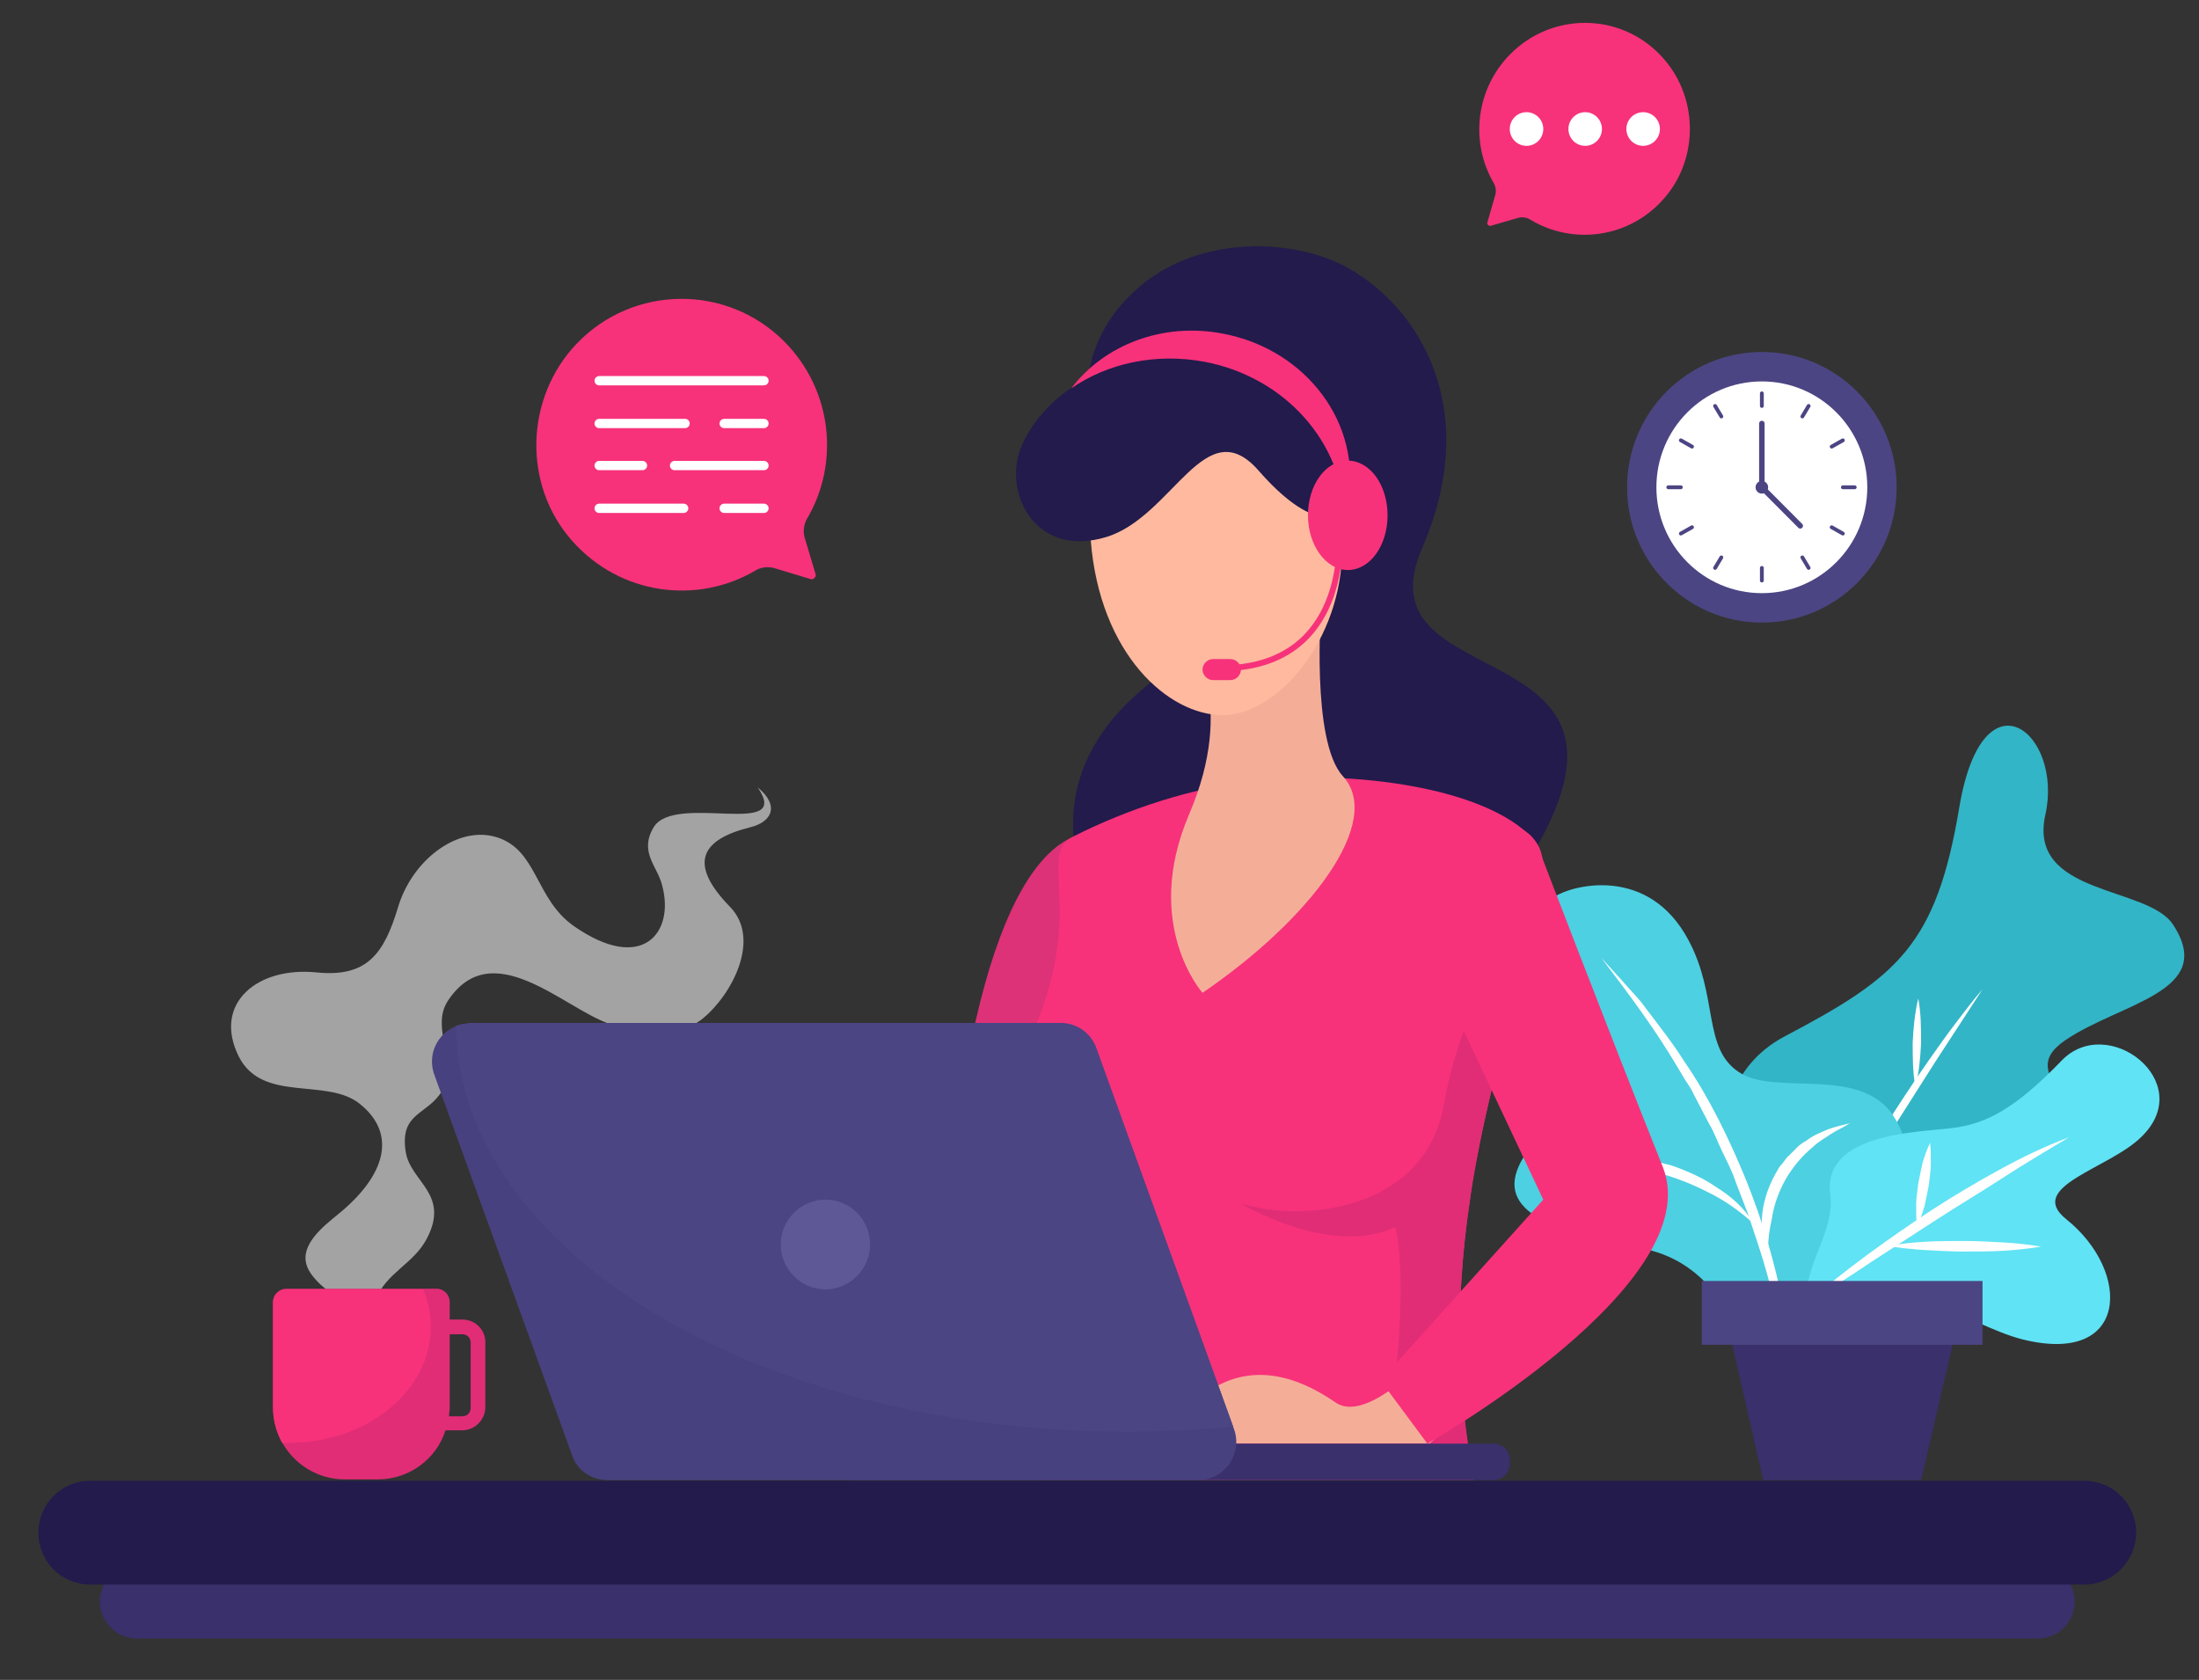 <svg width="394" height="301" viewBox="0 0 394 301" fill="none" xmlns="http://www.w3.org/2000/svg">
<rect x="0" y="0" width="394" height="301" fill="#333333" stroke="none"/>
<path d="M322.18 230.147C311.295 228.263 299.534 196.354 319.803 185.675C340.072 174.997 346.954 169.344 351.083 144.47C355.337 119.596 369.725 131.405 366.472 145.978C363.219 160.55 384.865 158.666 389.369 165.701C397.252 177.761 379.86 179.645 369.976 186.429C360.091 193.213 377.733 197.987 370.726 209.544C363.845 221.102 340.823 233.413 322.18 230.147Z" fill="#32B5C6"/>
<path d="M321.18 229.77L325.058 222.987L328.937 216.203C331.565 211.68 334.317 207.283 337.07 202.886C339.822 198.49 342.7 194.093 345.703 189.821C347.204 187.686 348.706 185.55 350.332 183.414C351.959 181.279 353.46 179.269 355.212 177.259C354.461 178.389 353.836 179.394 353.085 180.525L350.958 183.791C349.582 185.927 348.08 188.188 346.704 190.324L338.321 203.515C335.568 207.912 332.691 212.308 329.813 216.705C327.06 221.228 324.183 225.625 321.18 229.77Z" fill="white"/>
<path d="M332.314 211.806C336.568 210.173 340.948 209.042 345.452 208.037C349.831 207.032 354.335 206.153 358.84 205.65C354.586 207.284 350.206 208.414 345.702 209.419C341.323 210.424 336.944 211.304 332.314 211.806Z" fill="white"/>
<path d="M343.2 194.846C342.699 192.208 342.699 189.444 342.699 186.806C342.824 184.168 343.075 181.53 343.7 178.892C344.201 181.53 344.201 184.294 344.201 186.932C344.076 189.57 343.825 192.208 343.2 194.846Z" fill="white"/>
<path d="M325.684 246.102C325.684 246.102 319.553 234.167 330.063 226.504C340.448 218.841 345.078 208.916 339.197 199.871C333.191 190.826 317.927 196.479 311.546 192.083C305.04 187.811 307.917 178.515 302.537 168.465C295.405 155.023 281.767 158.54 278.514 160.676C275.261 162.812 269.631 169.093 277.013 181.279C284.52 193.464 279.015 197.736 273.009 207.283C267.128 216.831 277.513 220.6 294.404 223.74C311.295 227.007 314.173 247.735 314.173 247.735L325.684 246.102Z" fill="#4DD0E1"/>
<path d="M321.306 258.036C321.181 254.016 320.806 250.122 320.305 246.227C319.68 242.333 319.054 238.439 318.178 234.544C317.302 230.65 316.301 226.881 315.05 223.112L313.173 217.459L311.046 211.931C310.421 210.047 309.545 208.288 308.669 206.529C307.793 204.771 307.168 202.886 306.167 201.253L303.414 195.977C303.039 195.098 302.413 194.218 301.913 193.464L300.411 190.952C296.407 184.168 291.653 177.887 286.898 171.605C288.275 173.113 289.526 174.495 290.902 176.002C292.153 177.51 293.655 178.892 294.781 180.525C297.158 183.666 299.661 186.806 301.788 190.198C306.292 196.731 309.795 204.017 312.798 211.303C315.801 218.715 318.053 226.378 319.555 234.167C320.305 238.062 320.806 242.082 321.181 245.976C321.556 250.122 321.682 254.142 321.306 258.036Z" fill="white"/>
<path d="M314.174 219.217C311.922 217.207 309.544 215.448 306.917 214.066C304.289 212.685 301.662 211.554 298.909 210.674C297.533 210.298 296.157 209.795 294.655 209.669C293.905 209.544 293.279 209.293 292.528 209.293C291.777 209.167 291.027 209.041 290.401 209.041C289.65 208.916 288.9 208.916 288.149 208.79L285.897 208.539C284.395 208.413 282.894 208.413 281.393 208.288C282.894 208.036 284.395 207.785 285.897 207.534C287.398 207.534 288.9 207.283 290.401 207.408C293.404 207.408 296.532 208.036 299.41 208.79C302.288 209.795 305.165 211.051 307.668 212.81C310.295 214.443 312.672 216.579 314.174 219.217Z" fill="white"/>
<path d="M316.802 226.629C315.801 224.117 315.551 221.227 315.676 218.464C315.801 215.7 316.677 212.936 318.053 210.424L318.554 209.544C318.679 209.293 318.929 208.916 319.18 208.665C319.68 208.162 319.93 207.534 320.556 207.032L322.057 205.524C322.558 205.022 323.183 204.645 323.809 204.268C324.935 203.389 326.311 202.886 327.437 202.384C328.689 201.881 330.065 201.63 331.441 201.253C330.315 202.007 329.064 202.509 327.938 203.263C326.812 204.017 325.686 204.645 324.81 205.524C322.808 207.157 321.181 209.167 319.93 211.303C318.679 213.564 317.803 215.951 317.428 218.589C316.802 221.227 316.677 223.866 316.802 226.629Z" fill="white"/>
<path d="M362.22 239.946C381.488 244.845 381.988 227.886 370.227 218.464C362.845 212.559 377.985 209.419 383.74 203.64C393.75 193.841 377.609 181.404 369.351 190.072C360.968 198.74 355.838 201.379 349.708 202.132C343.577 202.886 326.436 203.012 327.937 214.067C328.813 220.851 322.932 226.755 323.808 233.664C341.575 227.509 352.085 237.308 362.22 239.946Z" fill="#60E3F4"/>
<path d="M323.682 233.539C330.688 227.383 338.321 221.981 346.078 216.831C349.957 214.318 353.96 211.931 358.089 209.67C362.218 207.409 366.347 205.399 370.726 203.766C366.723 206.153 362.719 208.539 358.84 211.052C354.961 213.564 350.958 215.951 347.079 218.464L335.443 226.001C331.564 228.64 327.56 231.152 323.682 233.539Z" fill="white"/>
<path d="M343.449 219.72C343.324 218.464 343.324 217.082 343.324 215.826C343.324 214.569 343.574 213.313 343.7 212.057C343.95 210.801 344.2 209.544 344.45 208.414C344.826 207.157 345.201 206.027 345.827 204.771C345.952 206.027 345.952 207.409 345.952 208.665C345.952 209.921 345.701 211.177 345.576 212.434C345.326 213.69 345.076 214.946 344.826 216.077C344.45 217.333 344.075 218.589 343.449 219.72Z" fill="white"/>
<path d="M338.195 223.238C340.447 222.861 342.825 222.61 345.077 222.484C347.329 222.358 349.706 222.358 351.958 222.358C354.211 222.358 356.588 222.484 358.84 222.61C361.092 222.735 363.469 222.987 365.721 223.363C363.469 223.74 361.092 223.992 358.84 224.117C356.588 224.243 354.211 224.243 351.958 224.243C349.706 224.243 347.329 224.117 345.077 223.992C342.825 223.866 340.447 223.615 338.195 223.238Z" fill="white"/>
<path d="M344.201 265.196H315.924L309.418 236.805H350.832L344.201 265.196Z" fill="#39306C"/>
<path d="M355.212 229.519H304.914V240.951H355.212V229.519Z" fill="#4B4583"/>
<g opacity="0.74">
<path opacity="0.74" d="M67.188 233.036C69.19 228.011 74.07 226.504 76.447 221.981C80.701 213.941 73.569 211.806 72.693 206.404C71.567 199.243 76.572 199.871 79.199 195.474C82.202 190.324 77.072 184.293 80.2 179.394C88.083 167.334 100.845 180.525 109.103 183.414C114.233 185.173 121.865 185.801 125.869 182.535C131.124 178.263 136.379 168.339 130.874 162.56C122.991 154.52 125.869 150.374 134.377 148.239C138.13 147.359 139.882 144.47 135.753 141.078C142.134 150.374 120.864 141.958 117.11 148.239C114.483 152.636 117.736 155.148 118.612 158.54C120.989 167.083 115.109 174.495 102.847 165.952C95.84 161.053 96.341 152.259 88.959 149.998C81.952 147.862 73.819 154.143 71.317 162.56C68.814 170.851 65.812 175.123 56.803 174.243C46.168 173.113 38.035 179.771 42.79 189.319C47.044 197.735 58.68 192.962 64.56 197.861C71.192 203.263 69.065 210.675 60.557 217.584C57.929 219.72 53.8 222.986 54.926 226.629C55.552 229.016 59.806 232.785 62.559 232.911L67.188 233.036Z" fill="white"/>
</g>
<path d="M82.827 236.428H80.575V233.287C80.575 232.031 79.574 230.9 78.198 230.9H51.297C50.046 230.9 48.92 231.905 48.92 233.287V252.131C48.92 259.292 54.675 265.071 61.807 265.071H67.688C73.318 265.071 78.198 261.428 79.824 256.277H82.827C85.079 256.277 86.956 254.392 86.956 252.131V240.448C86.956 238.312 85.204 236.428 82.827 236.428ZM84.329 252.257C84.329 253.136 83.703 253.764 82.827 253.764H80.45C80.45 253.262 80.575 252.759 80.575 252.257V239.066H82.827C83.703 239.066 84.329 239.694 84.329 240.574V252.257Z" fill="#E02D76"/>
<path d="M77.197 237.685C77.197 235.298 76.696 233.036 75.82 231.026H51.297C50.046 231.026 48.92 232.031 48.92 233.413V252.257C48.92 254.518 49.545 256.654 50.547 258.538C50.922 258.538 51.297 258.538 51.672 258.538C65.811 258.538 77.197 249.242 77.197 237.685Z" fill="#F7327A"/>
<path d="M365.096 293.588H24.522C20.893 293.588 17.891 290.573 17.891 286.93C17.891 283.286 20.893 280.271 24.522 280.271H365.096C368.725 280.271 371.727 283.286 371.727 286.93C371.727 290.698 368.725 293.588 365.096 293.588Z" fill="#39306C"/>
<path d="M373.48 283.915H16.14C11.01 283.915 6.881 279.769 6.881 274.619C6.881 269.468 11.01 265.322 16.14 265.322H373.48C378.61 265.322 382.739 269.468 382.739 274.619C382.739 279.644 378.61 283.915 373.48 283.915Z" fill="#221B4C"/>
<path d="M315.675 111.556C329.012 111.556 339.823 100.701 339.823 87.31C339.823 73.92 329.012 63.065 315.675 63.065C302.339 63.065 291.527 73.92 291.527 87.31C291.527 100.701 302.339 111.556 315.675 111.556Z" fill="#4B4583"/>
<path d="M315.674 106.28C326.109 106.28 334.567 97.787 334.567 87.31C334.567 76.834 326.109 68.341 315.674 68.341C305.24 68.341 296.781 76.834 296.781 87.31C296.781 97.787 305.24 106.28 315.674 106.28Z" fill="white"/>
<path d="M315.676 87.311V75.879" stroke="#4B4583" stroke-width="0.978" stroke-miterlimit="10" stroke-linecap="round" stroke-linejoin="round"/>
<path d="M315.676 87.311L322.557 94.22" stroke="#4B4583" stroke-width="0.978" stroke-miterlimit="10" stroke-linecap="round" stroke-linejoin="round"/>
<path d="M315.676 104.019V101.758" stroke="#4B4583" stroke-width="0.684" stroke-miterlimit="10" stroke-linecap="round" stroke-linejoin="round"/>
<path d="M324.058 101.757L322.932 99.873" stroke="#4B4583" stroke-width="0.684" stroke-miterlimit="10" stroke-linecap="round" stroke-linejoin="round"/>
<path d="M330.189 95.601L328.188 94.471" stroke="#4B4583" stroke-width="0.684" stroke-miterlimit="10" stroke-linecap="round" stroke-linejoin="round"/>
<path d="M332.316 87.311H330.189" stroke="#4B4583" stroke-width="0.684" stroke-miterlimit="10" stroke-linecap="round" stroke-linejoin="round"/>
<path d="M330.189 78.894L328.188 80.024" stroke="#4B4583" stroke-width="0.684" stroke-miterlimit="10" stroke-linecap="round" stroke-linejoin="round"/>
<path d="M324.058 72.737L322.932 74.622" stroke="#4B4583" stroke-width="0.684" stroke-miterlimit="10" stroke-linecap="round" stroke-linejoin="round"/>
<path d="M315.676 72.738V70.477" stroke="#4B4583" stroke-width="0.684" stroke-miterlimit="10" stroke-linecap="round" stroke-linejoin="round"/>
<path d="M308.419 74.622L307.293 72.737" stroke="#4B4583" stroke-width="0.684" stroke-miterlimit="10" stroke-linecap="round" stroke-linejoin="round"/>
<path d="M303.164 80.024L301.162 78.894" stroke="#4B4583" stroke-width="0.684" stroke-miterlimit="10" stroke-linecap="round" stroke-linejoin="round"/>
<path d="M301.162 87.311H298.91" stroke="#4B4583" stroke-width="0.684" stroke-miterlimit="10" stroke-linecap="round" stroke-linejoin="round"/>
<path d="M303.164 94.471L301.162 95.601" stroke="#4B4583" stroke-width="0.684" stroke-miterlimit="10" stroke-linecap="round" stroke-linejoin="round"/>
<path d="M308.419 99.873L307.293 101.757" stroke="#4B4583" stroke-width="0.684" stroke-miterlimit="10" stroke-linecap="round" stroke-linejoin="round"/>
<path d="M315.675 88.441C316.297 88.441 316.801 87.935 316.801 87.31C316.801 86.686 316.297 86.18 315.675 86.18C315.053 86.18 314.549 86.686 314.549 87.31C314.549 87.935 315.053 88.441 315.675 88.441Z" fill="#4B4583"/>
<path d="M140.509 61.18C130.249 50.879 113.483 51.004 103.349 61.557C94.09 71.23 93.589 86.808 102.473 96.858C111.106 106.656 124.994 108.415 135.504 102.134C136.38 101.631 137.506 101.506 138.632 101.757L145.264 103.767C145.764 103.893 146.265 103.39 146.139 102.888L144.138 96.23C143.887 95.224 144.012 94.094 144.513 93.089C150.519 83.039 149.142 69.848 140.509 61.18Z" fill="#F7327A"/>
<path d="M107.354 68.215H136.882" stroke="white" stroke-width="1.665" stroke-miterlimit="10" stroke-linecap="round" stroke-linejoin="round"/>
<path d="M129.75 75.878H136.882" stroke="white" stroke-width="1.665" stroke-miterlimit="10" stroke-linecap="round" stroke-linejoin="round"/>
<path d="M107.354 75.878H122.743" stroke="white" stroke-width="1.665" stroke-miterlimit="10" stroke-linecap="round" stroke-linejoin="round"/>
<path d="M120.867 83.415H136.882" stroke="white" stroke-width="1.665" stroke-miterlimit="10" stroke-linecap="round" stroke-linejoin="round"/>
<path d="M107.354 83.415H115.111" stroke="white" stroke-width="1.665" stroke-miterlimit="10" stroke-linecap="round" stroke-linejoin="round"/>
<path d="M129.75 91.079H136.882" stroke="white" stroke-width="1.665" stroke-miterlimit="10" stroke-linecap="round" stroke-linejoin="round"/>
<path d="M107.354 91.079H122.493" stroke="white" stroke-width="1.665" stroke-miterlimit="10" stroke-linecap="round" stroke-linejoin="round"/>
<path d="M195.062 73.617C195.062 73.617 192.434 61.934 203.57 51.884C214.705 41.834 232.097 42.713 241.481 47.989C253.743 54.773 265.879 72.738 254.744 98.365C243.733 123.993 294.281 113.441 277.265 148.113C260.374 182.786 230.971 158.792 220.461 173.239C209.951 187.686 173.416 149.872 204.571 123.616C235.976 97.109 197.314 97.235 195.062 73.617Z" fill="#221B4C"/>
<path d="M192.183 149.998C179.421 155.525 168.786 187.937 167.785 257.408H195.311C195.311 257.408 212.077 141.455 192.183 149.998Z" fill="#DD3178"/>
<path d="M226.342 139.697C241.481 138.189 266.13 140.702 274.888 150.5C276.89 152.636 276.89 156.782 275.764 162.309C272.01 182.158 255.119 221.354 264.128 265.197H185.428C185.428 265.197 192.935 231.027 188.681 220.223C183.926 207.912 179.798 196.731 184.427 186.429C195.062 162.937 185.553 153.264 192.309 149.872C201.818 145.099 213.58 140.953 226.342 139.697Z" fill="#F7327A"/>
<path d="M258.746 197.736C255.493 216.957 233.347 219.218 222.211 215.575C222.211 215.575 238.351 225.374 249.987 219.846C249.987 219.846 252.99 229.268 248.486 258.665H263C263 258.665 263 258.665 263 258.539C260.748 243.087 261.373 228.389 263.375 215.072C263.75 211.68 264.251 208.665 264.877 206.153C264.877 206.153 264.877 206.153 264.877 206.027C266.753 196.605 269.005 188.063 271.007 180.525C271.883 175.5 272.259 170.978 272.259 165.45C272.509 165.324 262.124 178.641 258.746 197.736Z" fill="#E02D76"/>
<path d="M259.622 238.941C259.622 238.941 245.859 255.901 239.228 251.253C230.47 245.223 223.213 245.223 217.332 248.74C211.326 252.383 208.949 258.665 208.949 258.665H256.119L269.882 246.73L259.622 238.941Z" fill="#F4AE98"/>
<path d="M275.388 151.254C275.388 151.254 287.525 183.037 297.909 209.042C306.292 230.021 255.744 258.664 255.744 258.664L247.361 247.357L276.514 214.946L258.747 177.258C258.747 177.258 248.362 156.656 264.127 149.369C272.761 145.224 275.388 151.254 275.388 151.254Z" fill="#F7327A"/>
<path d="M236.726 108.667C236.726 108.667 234.849 132.787 240.605 139.068C247.987 147.109 234.974 164.571 215.456 177.887C215.456 177.887 204.57 165.701 213.078 145.852C221.586 126.003 213.329 114.823 213.329 114.823L236.726 108.667Z" fill="#F4AE98"/>
<path d="M240.48 98.24C240.48 114.697 228.844 128.139 219.085 128.139C209.325 128.139 197.064 117.209 195.437 96.858C194.061 80.401 202.944 68.341 216.332 68.341C229.72 68.341 240.48 81.783 240.48 98.24Z" fill="#FFB99F"/>
<path d="M199.691 64.572C198.315 65.326 195.312 67.336 191.809 69.597C188.055 72.109 184.051 76.506 182.55 81.28C180.172 89.446 186.178 99.873 198.19 96.23C210.201 92.587 215.956 73.24 225.591 84.421C237.727 98.24 242.106 90.576 242.106 90.576C242.106 90.576 239.729 73.24 227.467 65.577C221.086 61.306 211.202 57.914 199.691 64.572Z" fill="#221B4C"/>
<path d="M248.613 92.336C248.613 97.738 245.485 102.135 241.481 102.135C237.603 102.135 234.35 97.738 234.35 92.336C234.35 86.934 237.478 82.537 241.481 82.537C245.485 82.537 248.613 86.934 248.613 92.336Z" fill="#F7327A"/>
<path d="M219.21 59.798C208.324 57.663 197.814 61.809 191.934 69.597C198.44 65.075 207.073 63.19 215.831 64.824C230.345 67.587 240.605 79.396 240.855 92.587C241.105 91.707 241.356 90.828 241.481 89.949C244.108 76.13 234.224 62.688 219.21 59.798Z" fill="#F7327A"/>
<path d="M239.98 95.477C239.98 95.477 241.982 117.587 221.713 119.597" stroke="#F7327A" stroke-width="1.052" stroke-miterlimit="10"/>
<path d="M220.462 121.858H217.334C216.333 121.858 215.457 120.978 215.457 119.973C215.457 118.968 216.333 118.089 217.334 118.089H220.462C221.463 118.089 222.339 118.968 222.339 119.973C222.339 120.978 221.463 121.858 220.462 121.858Z" fill="#F7327A"/>
<path d="M267.629 265.197H153.02C151.394 265.197 150.143 263.94 150.143 262.307V261.553C150.143 259.92 151.394 258.664 153.02 258.664H267.629C269.256 258.664 270.507 259.92 270.507 261.553V262.307C270.507 263.815 269.256 265.197 267.629 265.197Z" fill="#39306C"/>
<path d="M214.704 265.197H108.854C105.976 265.197 103.348 263.438 102.473 260.674L77.824 192.585C76.198 188.062 79.451 183.414 84.205 183.414H190.056C192.934 183.414 195.561 185.173 196.437 187.937L221.086 256.026C222.712 260.423 219.459 265.197 214.704 265.197Z" fill="#47417F"/>
<path d="M81.703 183.791C82.079 223.991 135.755 256.528 201.943 256.528C208.449 256.528 214.83 256.151 220.961 255.649L196.437 187.811C195.436 185.047 192.934 183.288 190.056 183.288H84.206C83.33 183.414 82.454 183.539 81.703 183.791Z" fill="#4B4583"/>
<path d="M155.898 222.986C155.898 227.383 152.27 231.026 147.89 231.026C143.511 231.026 139.883 227.383 139.883 222.986C139.883 218.589 143.511 214.946 147.89 214.946C152.27 214.946 155.898 218.464 155.898 222.986Z" fill="#5E5896"/>
<path d="M270.633 9.673C278.14 2.136 290.276 2.261 297.533 9.924C304.29 16.959 304.54 28.266 298.159 35.552C291.903 42.713 281.768 43.969 274.136 39.321C273.51 38.944 272.634 38.818 271.884 39.07L267.129 40.452C266.754 40.577 266.379 40.2 266.504 39.823L267.88 35.05C268.13 34.296 268.005 33.416 267.63 32.788C263.376 25.502 264.377 15.954 270.633 9.673Z" fill="#F7327A"/>
<path d="M273.511 26.131C275.169 26.131 276.514 24.781 276.514 23.116C276.514 21.451 275.169 20.101 273.511 20.101C271.852 20.101 270.508 21.451 270.508 23.116C270.508 24.781 271.852 26.131 273.511 26.131Z" fill="white"/>
<path d="M284.02 26.131C285.679 26.131 287.023 24.781 287.023 23.116C287.023 21.451 285.679 20.101 284.02 20.101C282.362 20.101 281.018 21.451 281.018 23.116C281.018 24.781 282.362 26.131 284.02 26.131Z" fill="white"/>
<path d="M294.405 26.131C296.064 26.131 297.408 24.781 297.408 23.116C297.408 21.451 296.064 20.101 294.405 20.101C292.747 20.101 291.402 21.451 291.402 23.116C291.402 24.781 292.747 26.131 294.405 26.131Z" fill="white"/>
</svg>
